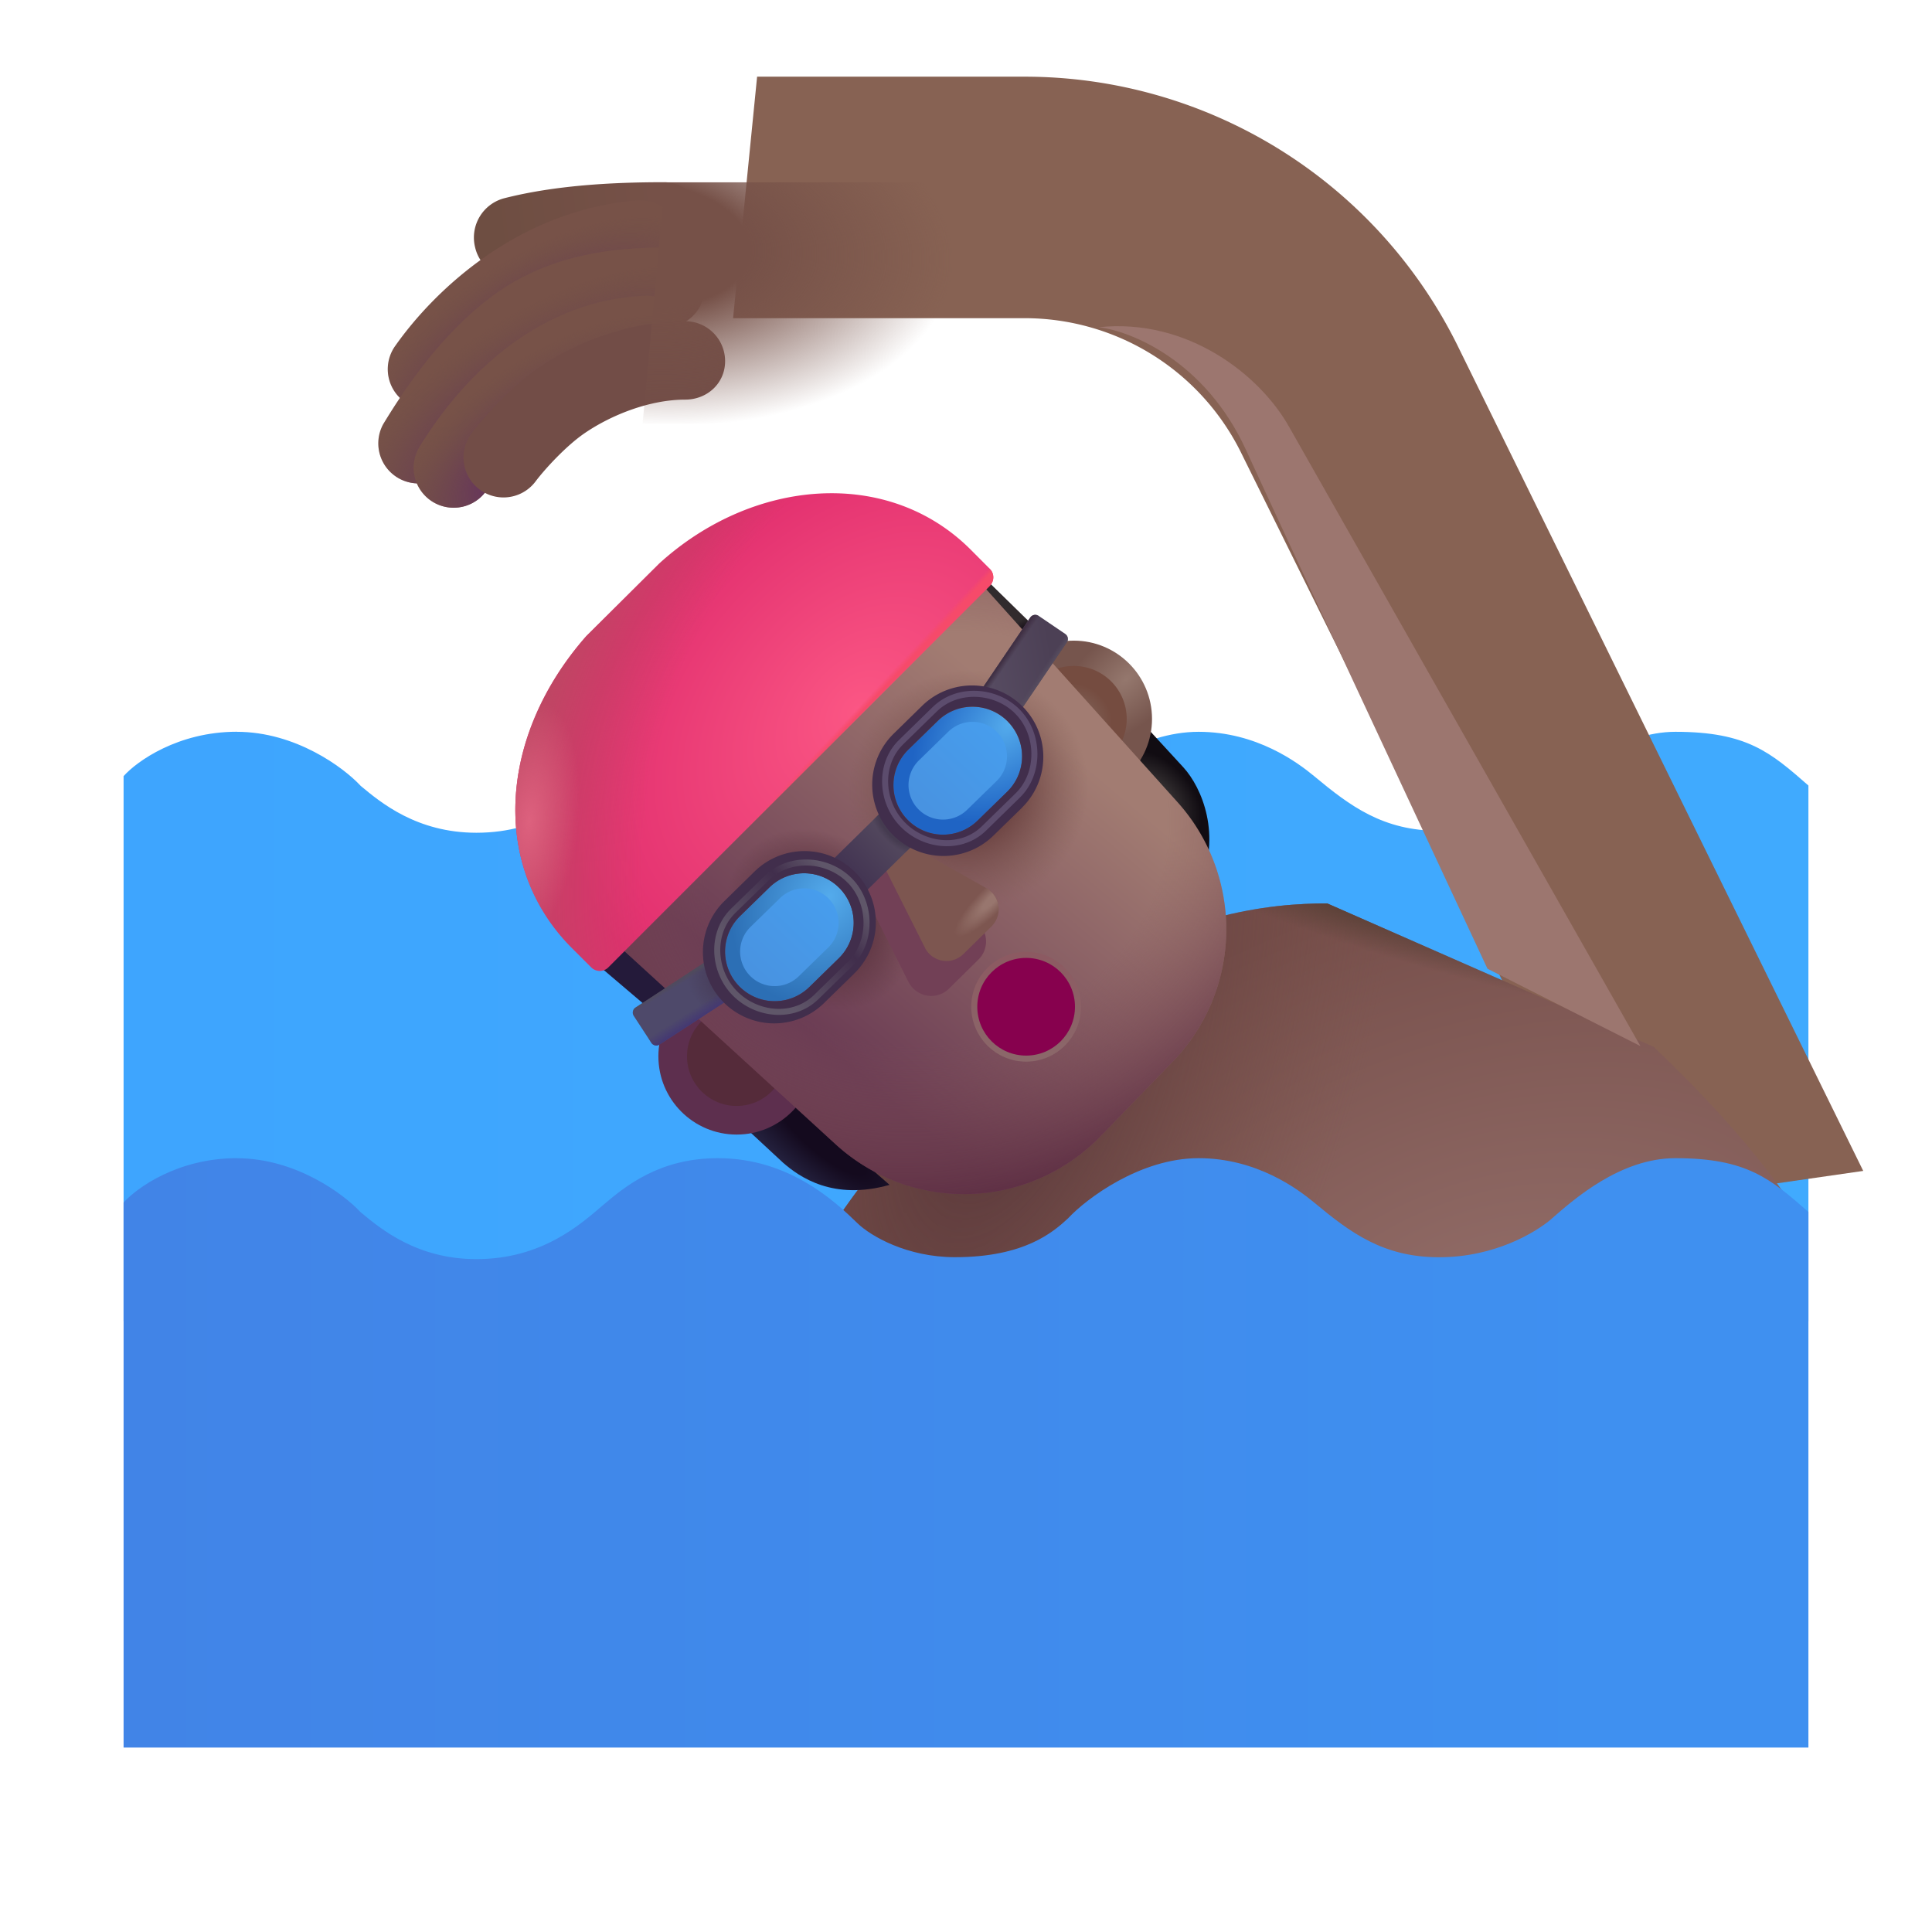 <svg xmlns="http://www.w3.org/2000/svg" width="32" height="32" fill="none" viewBox="0 0 32 32"><g filter="url(#filter0_ii_3987_23153)"><path fill="url(#paint0_linear_3987_23153)" d="M3.922 12.12c-.975 0-1.656.49-1.875.735v9.027h27.906v-8.87l-.003-.004c-.623-.545-1.015-.887-2.2-.887-.906 0-1.67.67-2.05 1.003-.261.224-.94.637-1.864.637-.925 0-1.469-.406-2.07-.906-.27-.224-.952-.734-1.914-.734-.963 0-1.857.666-2.165 1-.244.224-.718.64-1.87.64-.794 0-1.396-.35-1.614-.562-.37-.36-1.133-1.078-2.312-1.078-.975 0-1.54.468-1.907.78-.367.313-1.006.892-2.093.892-.985 0-1.585-.5-1.915-.775l-.007-.007c-.276-.297-1.072-.89-2.047-.89Z"/></g><g filter="url(#filter1_ii_3987_23153)"><path fill="#876253" d="M10.642 7.02h4.828a4 4 0 0 1 3.602 2.26l6.164 12.458 4.125-.594L22.674 7.54a8 8 0 0 0-7.204-4.52h-4.43l-.398 4Z"/></g><path fill="url(#paint1_radial_3987_23153)" d="M17.313 16.543c-1.688 1.15-3.224 3.25-3.782 4.156 3.25 2.162 7.927 2.172 9.86 1.906l6.53-2.266c-.765-1.304-2.036-2.52-2.53-3l-5.407-2.375c-.937 0-2.562.141-4.672 1.579Z"/><path fill="url(#paint2_radial_3987_23153)" d="M17.313 16.543c-1.688 1.15-3.224 3.25-3.782 4.156 3.25 2.162 7.927 2.172 9.86 1.906l6.53-2.266c-.765-1.304-2.036-2.52-2.53-3l-5.407-2.375c-.937 0-2.562.141-4.672 1.579Z"/><path fill="url(#paint3_radial_3987_23153)" d="M17.313 16.543c-1.688 1.15-3.224 3.25-3.782 4.156 3.25 2.162 7.927 2.172 9.86 1.906l6.53-2.266c-.765-1.304-2.036-2.52-2.53-3l-5.407-2.375c-.937 0-2.562.141-4.672 1.579Z"/><path fill="url(#paint4_radial_3987_23153)" d="m12.973 19.261-.614-.57.235-.938 2.14 1.872c-.937.265-1.493-.132-1.761-.364Z"/><path fill="url(#paint5_radial_3987_23153)" d="m19.598 12.707-.614-.668-.785.73 1.664 1.91c.375-.844.047-1.633-.265-1.972Z"/><circle cx="17.785" cy="11.907" r="1.296" fill="url(#paint6_radial_3987_23153)"/><g filter="url(#filter2_f_3987_23153)"><circle cx="17.785" cy="11.907" r=".877" fill="url(#paint7_radial_3987_23153)"/></g><circle cx="12.201" cy="17.496" r="1.296" fill="#5D2F4E"/><g filter="url(#filter3_f_3987_23153)"><circle cx="12.201" cy="17.496" r=".822" fill="#552B3A"/></g><path fill="#241A3A" d="M10.762 16.714 9.922 16l.293-.555 1.137.887-.59.382Z"/><path fill="url(#paint8_linear_3987_23153)" d="m17.133 10.382-.758-.742-.844.301c.401.427 1.206 1.276 1.215 1.258l.387-.817Z"/><g filter="url(#filter4_i_3987_23153)"><path fill="url(#paint9_linear_3987_23153)" d="m8.984 14.798 6.11-6.101 4.26 4.74a3.15 3.15 0 0 1-.079 4.296l-1.195 1.235a3.15 3.15 0 0 1-4.39.134l-4.706-4.304Z"/><path fill="url(#paint10_radial_3987_23153)" d="m8.984 14.798 6.11-6.101 4.26 4.74a3.15 3.15 0 0 1-.079 4.296l-1.195 1.235a3.15 3.15 0 0 1-4.39.134l-4.706-4.304Z"/><path fill="url(#paint11_radial_3987_23153)" d="m8.984 14.798 6.11-6.101 4.26 4.74a3.15 3.15 0 0 1-.079 4.296l-1.195 1.235a3.15 3.15 0 0 1-4.39.134l-4.706-4.304Z"/><path fill="url(#paint12_radial_3987_23153)" d="m8.984 14.798 6.11-6.101 4.26 4.74a3.15 3.15 0 0 1-.079 4.296l-1.195 1.235a3.15 3.15 0 0 1-4.39.134l-4.706-4.304Z"/></g><g filter="url(#filter5_ii_3987_23153)"><path fill="url(#paint13_linear_3987_23153)" d="M3.922 19.183c-.975 0-1.656.49-1.875.735v9.027h27.906v-8.871l-.003-.003c-.623-.545-1.015-.888-2.2-.888-.906 0-1.67.67-2.05 1.003v.001c-.261.224-.94.637-1.864.637-.925 0-1.469-.407-2.07-.907-.27-.223-.952-.734-1.914-.734-.963 0-1.857.667-2.165 1-.244.224-.718.64-1.87.64-.794 0-1.396-.35-1.614-.562-.37-.36-1.133-1.078-2.312-1.078-.975 0-1.54.469-1.907.781-.367.313-1.006.891-2.093.891-.985 0-1.585-.5-1.915-.775l-.007-.006c-.276-.297-1.072-.89-2.047-.89Z"/></g><g filter="url(#filter6_f_3987_23153)"><circle cx="16.996" cy="16.675" r=".809" stroke="url(#paint14_linear_3987_23153)" stroke-width=".2"/></g><circle cx="16.996" cy="16.675" r=".809" fill="#87014E"/><g filter="url(#filter7_f_3987_23153)"><path fill="#724056" d="m15.047 16.264-.821-1.636.304-.296 1.588.896a.42.42 0 0 1 .088.666l-.488.481a.42.42 0 0 1-.67-.111Z"/></g><g filter="url(#filter8_if_3987_23153)"><path fill="#7D5650" d="m15.22 15.997-.782-1.556.29-.281 1.51.852a.4.4 0 0 1 .084.633l-.465.457a.4.4 0 0 1-.638-.105Z"/><path fill="url(#paint15_radial_3987_23153)" d="m15.22 15.997-.782-1.556.29-.281 1.51.852a.4.4 0 0 1 .084.633l-.465.457a.4.4 0 0 1-.638-.105Z"/></g><path fill="url(#paint16_linear_3987_23153)" d="M14.576 13.47h.758v1.123h-.758z" transform="rotate(45.489 14.576 13.47)"/><path fill="url(#paint17_radial_3987_23153)" d="M14.576 13.47h.758v1.123h-.758z" transform="rotate(45.489 14.576 13.47)"/><path fill="url(#paint18_linear_3987_23153)" d="M17.065 10.228a.1.1 0 0 1 .139-.027l.439.298a.1.1 0 0 1 .027.139l-.84 1.239-.605-.41.84-1.24Z"/><path fill="url(#paint19_linear_3987_23153)" d="M17.065 10.228a.1.1 0 0 1 .139-.027l.439.298a.1.1 0 0 1 .027.139l-.84 1.239-.605-.41.84-1.24Z"/><path fill="url(#paint20_linear_3987_23153)" d="M17.065 10.228a.1.1 0 0 1 .139-.027l.439.298a.1.1 0 0 1 .027.139l-.84 1.239-.605-.41.84-1.24Z"/><path fill="#4E496A" d="M10.925 17.3a.1.1 0 0 1-.138-.029l-.29-.444a.1.1 0 0 1 .03-.139l1.253-.817.4.612-1.255.818Z"/><path fill="url(#paint21_radial_3987_23153)" d="M10.925 17.3a.1.1 0 0 1-.138-.029l-.29-.444a.1.1 0 0 1 .03-.139l1.253-.817.4.612-1.255.818Z"/><path fill="url(#paint22_linear_3987_23153)" d="M10.925 17.3a.1.1 0 0 1-.138-.029l-.29-.444a.1.1 0 0 1 .03-.139l1.253-.817.4.612-1.255.818Z"/><path fill="url(#paint23_linear_3987_23153)" d="M10.925 17.3a.1.1 0 0 1-.138-.029l-.29-.444a.1.1 0 0 1 .03-.139l1.253-.817.4.612-1.255.818Z"/><path fill="url(#paint24_linear_3987_23153)" stroke="url(#paint25_radial_3987_23153)" stroke-width=".25" d="m16.594 13.026-.488.476a.696.696 0 1 1-.973-.997l.488-.476a.696.696 0 1 1 .973.997Z"/><path fill="#412E4C" fill-rule="evenodd" d="m16.933 13.373-.488.476a1.181 1.181 0 0 1-1.65-1.69l.487-.477a1.181 1.181 0 0 1 1.65 1.69Zm-.238-1.42a.821.821 0 0 0-1.162-.013l-.487.476a.821.821 0 0 0 1.148 1.175l.487-.476a.821.821 0 0 0 .014-1.161Z" clip-rule="evenodd"/><g filter="url(#filter9_f_3987_23153)"><path stroke="#5C4C6D" stroke-width=".1" d="M16.857 11.79c-.364-.371-1-.408-1.373-.044l-.559.546c-.373.364-.34.99.024 1.362.363.373.976.431 1.348.068l.56-.547c.372-.363.364-1.012 0-1.384Z" clip-rule="evenodd"/></g><path fill="url(#paint26_linear_3987_23153)" stroke="url(#paint27_radial_3987_23153)" stroke-width=".25" d="m13.805 15.784-.488.476a.696.696 0 0 1-.973-.997l.488-.476a.696.696 0 1 1 .973.997Z"/><path fill="#412E4C" fill-rule="evenodd" d="m14.144 16.13-.488.477a1.181 1.181 0 1 1-1.65-1.69l.487-.477a1.181 1.181 0 1 1 1.65 1.69Zm-.238-1.418a.821.821 0 0 0-1.162-.014l-.487.476a.821.821 0 1 0 1.148 1.175l.487-.476a.821.821 0 0 0 .014-1.162Z" clip-rule="evenodd"/><g filter="url(#filter10_f_3987_23153)"><path stroke="url(#paint28_linear_3987_23153)" stroke-width=".1" d="M14.076 14.586c-.363-.373-1-.41-1.372-.046l-.56.546c-.372.364-.34.99.024 1.363.364.372.977.43 1.35.067l.559-.546c.372-.364.363-1.012 0-1.384Z" clip-rule="evenodd"/></g><path fill="url(#paint29_radial_3987_23153)" d="M9.475 15.705c-1.367-1.367-1.202-3.537.236-5.17l1.21-1.203c1.556-1.414 3.79-1.595 5.156-.229l.317.318a.2.2 0 0 1 0 .282l-6.319 6.32a.2.2 0 0 1-.282 0l-.318-.318Z"/><path fill="url(#paint30_radial_3987_23153)" d="M9.475 15.705c-1.367-1.367-1.202-3.537.236-5.17l1.21-1.203c1.556-1.414 3.79-1.595 5.156-.229l.317.318a.2.2 0 0 1 0 .282l-6.319 6.32a.2.2 0 0 1-.282 0l-.318-.318Z"/><path fill="url(#paint31_radial_3987_23153)" d="M9.475 15.705c-1.367-1.367-1.202-3.537.236-5.17l1.21-1.203c1.556-1.414 3.79-1.595 5.156-.229l.317.318a.2.2 0 0 1 0 .282l-6.319 6.32a.2.2 0 0 1-.282 0l-.318-.318Z"/><path fill="url(#paint32_linear_3987_23153)" d="M9.475 15.705c-1.367-1.367-1.202-3.537.236-5.17l1.21-1.203c1.556-1.414 3.79-1.595 5.156-.229l.317.318a.2.2 0 0 1 0 .282l-6.319 6.32a.2.2 0 0 1-.282 0l-.318-.318Z"/><path fill="url(#paint33_linear_3987_23153)" fill-rule="evenodd" d="M9.936 4.43c-.557.043-1.037.102-1.262.16a.662.662 0 0 1-.804-.49.673.673 0 0 1 .48-.816c.836-.213 1.78-.266 2.642-.266.366 0 .647.287.647.659 0 .371.106.686-.26.686-.345 0-.9.024-1.443.066Z" clip-rule="evenodd"/><path fill="#775248" fill-rule="evenodd" d="M11.266 3.927a.663.663 0 0 1-.608.713c-1.395.112-2.487 1.077-3.036 1.864a.663.663 0 0 1-1.087-.759c.678-.97 2.085-2.271 4.018-2.425a.663.663 0 0 1 .713.607Z" clip-rule="evenodd"/><path fill="url(#paint34_radial_3987_23153)" fill-rule="evenodd" d="M11.266 3.927a.663.663 0 0 1-.608.713c-1.395.112-2.487 1.077-3.036 1.864a.663.663 0 0 1-1.087-.759c.678-.97 2.085-2.271 4.018-2.425a.663.663 0 0 1 .713.607Z" clip-rule="evenodd"/><path fill="#775248" fill-rule="evenodd" d="M11.67 4.709a.663.663 0 0 1-.607.713c-.639.05-1.95.359-2.427.803-.482.448-.861 1.004-1.156 1.487a.663.663 0 0 1-1.131-.69c.314-.516.769-1.195 1.385-1.768.62-.576 1.5-1.153 3.223-1.153.366 0 .684.243.713.608Z" clip-rule="evenodd"/><path fill="url(#paint35_radial_3987_23153)" fill-rule="evenodd" d="M11.67 4.709a.663.663 0 0 1-.607.713c-.639.05-1.95.359-2.427.803-.482.448-.861 1.004-1.156 1.487a.663.663 0 0 1-1.131-.69c.314-.516.769-1.195 1.385-1.768.62-.576 1.5-1.153 3.223-1.153.366 0 .684.243.713.608Z" clip-rule="evenodd"/><path fill="#775248" fill-rule="evenodd" d="M11.379 5.532a.663.663 0 0 1-.635.69c-1.183.05-2.097.94-2.665 1.87a.662.662 0 1 1-1.131-.69c.651-1.067 1.893-2.427 3.74-2.504a.663.663 0 0 1 .69.634Z" clip-rule="evenodd"/><path fill="url(#paint36_radial_3987_23153)" fill-rule="evenodd" d="M11.379 5.532a.663.663 0 0 1-.635.69c-1.183.05-2.097.94-2.665 1.87a.662.662 0 1 1-1.131-.69c.651-1.067 1.893-2.427 3.74-2.504a.663.663 0 0 1 .69.634Z" clip-rule="evenodd"/><g filter="url(#filter11_i_3987_23153)"><path fill="#724D47" fill-rule="evenodd" d="M11.348 7.019c-.585 0-1.22.253-1.659.552-.31.21-.668.602-.82.805a.662.662 0 1 1-1.058-.8c.202-.266.661-.78 1.133-1.1.63-.429 1.52-.756 2.404-.756.366 0 .662.297.662.662 0 .366-.296.637-.662.637Z" clip-rule="evenodd"/></g><path fill="url(#paint37_radial_3987_23153)" d="M10.642 7.02h4.828a4 4 0 0 1 3.602 2.26l6.164 12.458 4.125-.594L22.674 7.54a8 8 0 0 0-7.204-4.52h-4.457l-.37 4Z"/><g filter="url(#filter12_f_3987_23153)"><path fill="#9C766F" d="M20.637 7.451c-.675-1.475-1.907-1.969-2.438-2.031 1.469-.156 2.672.789 3.156 1.656l5.815 10.25-2.533-1.281c-1.052-2.25-3.325-7.119-4-8.594Z"/></g><defs><radialGradient id="paint1_radial_3987_23153" cx="0" cy="0" r="1" gradientTransform="matrix(-2.554 -7.264 11.248 -3.955 24.764 22.229)" gradientUnits="userSpaceOnUse"><stop stop-color="#946F6A"/><stop offset="1" stop-color="#764E4A"/></radialGradient><radialGradient id="paint2_radial_3987_23153" cx="0" cy="0" r="1" gradientTransform="matrix(5.406 1.938 -3.918 10.933 16.64 17.668)" gradientUnits="userSpaceOnUse"><stop stop-color="#553438"/><stop offset="1" stop-color="#7A5249" stop-opacity="0"/></radialGradient><radialGradient id="paint3_radial_3987_23153" cx="0" cy="0" r="1" gradientTransform="matrix(-.203 .594 -4.827 -1.651 22.031 14.886)" gradientUnits="userSpaceOnUse"><stop offset=".186" stop-color="#5D4239"/><stop offset="1" stop-color="#5D4239" stop-opacity="0"/></radialGradient><radialGradient id="paint4_radial_3987_23153" cx="0" cy="0" r="1" gradientTransform="matrix(-.531 .617 -2.203 -1.897 13.602 18.808)" gradientUnits="userSpaceOnUse"><stop offset=".324" stop-color="#140A1E"/><stop offset="1" stop-color="#262442"/></radialGradient><radialGradient id="paint5_radial_3987_23153" cx="0" cy="0" r="1" gradientTransform="matrix(.461 -.43 .642 .689 19.115 13.24)" gradientUnits="userSpaceOnUse"><stop offset=".311" stop-color="#373334"/><stop offset="1" stop-color="#110C12"/></radialGradient><radialGradient id="paint6_radial_3987_23153" cx="0" cy="0" r="1" gradientTransform="matrix(-1.016 .922 -.511 -.563 18.654 11.248)" gradientUnits="userSpaceOnUse"><stop offset=".011" stop-color="#94776D"/><stop offset="1" stop-color="#76554D"/></radialGradient><radialGradient id="paint7_radial_3987_23153" cx="0" cy="0" r="1" gradientTransform="matrix(.32 -.305 .396 .416 17.912 11.836)" gradientUnits="userSpaceOnUse"><stop stop-color="#806258"/><stop offset="1" stop-color="#754C40"/></radialGradient><radialGradient id="paint10_radial_3987_23153" cx="0" cy="0" r="1" gradientTransform="matrix(1.844 5.885 -6.783 2.125 15.36 14.043)" gradientUnits="userSpaceOnUse"><stop offset=".545" stop-color="#825458" stop-opacity="0"/><stop offset="1" stop-color="#5B2C42"/></radialGradient><radialGradient id="paint11_radial_3987_23153" cx="0" cy="0" r="1" gradientTransform="matrix(1.438 1.344 -1.377 1.473 15.888 13.232)" gradientUnits="userSpaceOnUse"><stop offset=".277" stop-color="#623838"/><stop offset="1" stop-color="#7A564E" stop-opacity="0"/></radialGradient><radialGradient id="paint12_radial_3987_23153" cx="0" cy="0" r="1" gradientTransform="matrix(1.271 1.078 -.891 1.05 13.433 15.386)" gradientUnits="userSpaceOnUse"><stop offset=".422" stop-color="#5C3440"/><stop offset="1" stop-color="#5C3440" stop-opacity="0"/></radialGradient><radialGradient id="paint15_radial_3987_23153" cx="0" cy="0" r="1" gradientTransform="rotate(135.14 5.036 10.967) scale(.86 .223)" gradientUnits="userSpaceOnUse"><stop offset=".254" stop-color="#98766E"/><stop offset="1" stop-color="#98766E" stop-opacity="0"/></radialGradient><radialGradient id="paint17_radial_3987_23153" cx="0" cy="0" r="1" gradientTransform="rotate(90.613 .826 14.098) scale(.287 .604)" gradientUnits="userSpaceOnUse"><stop offset=".649" stop-color="#453B50"/><stop offset="1" stop-color="#453B50" stop-opacity="0"/></radialGradient><radialGradient id="paint21_radial_3987_23153" cx="0" cy="0" r="1" gradientTransform="matrix(-.461 .297 -.344 -.534 11.951 16.225)" gradientUnits="userSpaceOnUse"><stop offset=".214" stop-color="#483E5B"/><stop offset="1" stop-color="#483E5B" stop-opacity="0"/></radialGradient><radialGradient id="paint25_radial_3987_23153" cx="0" cy="0" r="1" gradientTransform="rotate(133.409 5.777 9.594) scale(1.99 1.306)" gradientUnits="userSpaceOnUse"><stop stop-color="#54ABEC"/><stop offset=".96" stop-color="#1F64C4"/></radialGradient><radialGradient id="paint27_radial_3987_23153" cx="0" cy="0" r="1" gradientTransform="matrix(-1.008 1.594 -1.272 -.804 13.74 14.85)" gradientUnits="userSpaceOnUse"><stop stop-color="#54ABEC"/><stop offset="1" stop-color="#2C6FB5"/></radialGradient><radialGradient id="paint29_radial_3987_23153" cx="0" cy="0" r="1" gradientTransform="matrix(-2.75 -2.625 3.832 -4.014 14.203 11.761)" gradientUnits="userSpaceOnUse"><stop stop-color="#FB5684"/><stop offset="1" stop-color="#E12E6E"/></radialGradient><radialGradient id="paint30_radial_3987_23153" cx="0" cy="0" r="1" gradientTransform="rotate(-157.729 8.545 4.784) scale(6.597 10.688)" gradientUnits="userSpaceOnUse"><stop offset=".546" stop-color="#AD525E" stop-opacity="0"/><stop offset="1" stop-color="#AD525E"/></radialGradient><radialGradient id="paint31_radial_3987_23153" cx="0" cy="0" r="1" gradientTransform="matrix(.203 -1.984 .811 .083 8.766 13.605)" gradientUnits="userSpaceOnUse"><stop stop-color="#DD617E"/><stop offset="1" stop-color="#DD617E" stop-opacity="0"/></radialGradient><radialGradient id="paint34_radial_3987_23153" cx="0" cy="0" r="1" gradientTransform="rotate(146.787 3.543 4.261) scale(3.438 1.602)" gradientUnits="userSpaceOnUse"><stop offset=".402" stop-color="#683859"/><stop offset="1" stop-color="#6D4C45" stop-opacity="0"/></radialGradient><radialGradient id="paint35_radial_3987_23153" cx="0" cy="0" r="1" gradientTransform="matrix(-3.213 2.132 -.999 -1.505 8.962 7.009)" gradientUnits="userSpaceOnUse"><stop offset=".402" stop-color="#683859"/><stop offset="1" stop-color="#6D4C45" stop-opacity="0"/></radialGradient><radialGradient id="paint36_radial_3987_23153" cx="0" cy="0" r="1" gradientTransform="rotate(144.615 3.362 5.202) scale(3.292 1.58)" gradientUnits="userSpaceOnUse"><stop offset=".402" stop-color="#683859"/><stop offset="1" stop-color="#6D4C45" stop-opacity="0"/></radialGradient><radialGradient id="paint37_radial_3987_23153" cx="0" cy="0" r="1" gradientTransform="matrix(5.125 .375 -.218 2.976 10.642 4.082)" gradientUnits="userSpaceOnUse"><stop offset=".344" stop-color="#765148"/><stop offset="1" stop-color="#765148" stop-opacity="0"/></radialGradient><linearGradient id="paint0_linear_3987_23153" x1="26.833" x2="2.047" y1="16.537" y2="16.537" gradientUnits="userSpaceOnUse"><stop stop-color="#40AAFE"/><stop offset="1" stop-color="#3EA5FE"/></linearGradient><linearGradient id="paint8_linear_3987_23153" x1="16.656" x2="16.93" y1="10.277" y2="10.808" gradientUnits="userSpaceOnUse"><stop offset=".18" stop-color="#312B2D"/><stop offset=".592" stop-color="#0A010D"/></linearGradient><linearGradient id="paint9_linear_3987_23153" x1="19.016" x2="14.391" y1="13.793" y2="19.293" gradientUnits="userSpaceOnUse"><stop stop-color="#A27C72"/><stop offset=".886" stop-color="#6B3C54"/></linearGradient><linearGradient id="paint13_linear_3987_23153" x1="26.833" x2="2.047" y1="23.599" y2="23.599" gradientUnits="userSpaceOnUse"><stop stop-color="#3F90F0"/><stop offset="1" stop-color="#4184E7"/></linearGradient><linearGradient id="paint14_linear_3987_23153" x1="17.219" x2="17.188" y1="17.605" y2="15.699" gradientUnits="userSpaceOnUse"><stop stop-color="#8B686A"/><stop offset="1" stop-color="#8C5961"/></linearGradient><linearGradient id="paint16_linear_3987_23153" x1="14.945" x2="14.954" y1="13.643" y2="14.593" gradientUnits="userSpaceOnUse"><stop stop-color="#52475D"/><stop offset="1" stop-color="#413251"/></linearGradient><linearGradient id="paint18_linear_3987_23153" x1="16.334" x2="17.49" y1="11.365" y2="11.154" gradientUnits="userSpaceOnUse"><stop stop-color="#574C62"/><stop offset="1" stop-color="#4C4055"/></linearGradient><linearGradient id="paint19_linear_3987_23153" x1="16.734" x2="16.848" y1="10.668" y2="10.746" gradientUnits="userSpaceOnUse"><stop offset=".354" stop-color="#403044"/><stop offset="1" stop-color="#403044" stop-opacity="0"/></linearGradient><linearGradient id="paint20_linear_3987_23153" x1="17.383" x2="17.301" y1="11.085" y2="11.03" gradientUnits="userSpaceOnUse"><stop stop-color="#574E60"/><stop offset="1" stop-color="#574E60" stop-opacity="0"/></linearGradient><linearGradient id="paint22_linear_3987_23153" x1="11.422" x2="11.305" y1="17.011" y2="16.828" gradientUnits="userSpaceOnUse"><stop offset=".145" stop-color="#443873"/><stop offset="1" stop-color="#443873" stop-opacity="0"/></linearGradient><linearGradient id="paint23_linear_3987_23153" x1="10.984" x2="11.027" y1="16.382" y2="16.453" gradientUnits="userSpaceOnUse"><stop stop-color="#504B5B"/><stop offset="1" stop-color="#504B5B" stop-opacity="0"/></linearGradient><linearGradient id="paint24_linear_3987_23153" x1="16.467" x2="15.279" y1="12.092" y2="13.326" gradientUnits="userSpaceOnUse"><stop stop-color="#479DED"/><stop offset="1" stop-color="#4893E1"/></linearGradient><linearGradient id="paint26_linear_3987_23153" x1="13.678" x2="12.49" y1="14.85" y2="16.084" gradientUnits="userSpaceOnUse"><stop stop-color="#479DED"/><stop offset="1" stop-color="#4893E1"/></linearGradient><linearGradient id="paint28_linear_3987_23153" x1="14.269" x2="12.127" y1="14.597" y2="16.643" gradientUnits="userSpaceOnUse"><stop offset=".096" stop-color="#5F5669"/><stop offset=".322" stop-color="#5F5669" stop-opacity="0"/><stop offset=".768" stop-color="#5F5669"/></linearGradient><linearGradient id="paint32_linear_3987_23153" x1="13.703" x2="13.641" y1="12.39" y2="12.332" gradientUnits="userSpaceOnUse"><stop stop-color="#F64A6A"/><stop offset="1" stop-color="#F64A6A" stop-opacity="0"/></linearGradient><linearGradient id="paint33_linear_3987_23153" x1="8.172" x2="10.923" y1="3.814" y2="3.556" gradientUnits="userSpaceOnUse"><stop stop-color="#6E4E42"/><stop offset="1" stop-color="#765148"/></linearGradient><filter id="filter0_ii_3987_23153" width="28.306" height="9.762" x="1.847" y="12.121" color-interpolation-filters="sRGB" filterUnits="userSpaceOnUse"><feFlood flood-opacity="0" result="BackgroundImageFix"/><feBlend in="SourceGraphic" in2="BackgroundImageFix" result="shape"/><feColorMatrix in="SourceAlpha" result="hardAlpha" values="0 0 0 0 0 0 0 0 0 0 0 0 0 0 0 0 0 0 127 0"/><feOffset dx="-.2"/><feGaussianBlur stdDeviation=".5"/><feComposite in2="hardAlpha" k2="-1" k3="1" operator="arithmetic"/><feColorMatrix values="0 0 0 0 0.325 0 0 0 0 0.729 0 0 0 0 1 0 0 0 1 0"/><feBlend in2="shape" result="effect1_innerShadow_3987_23153"/><feColorMatrix in="SourceAlpha" result="hardAlpha" values="0 0 0 0 0 0 0 0 0 0 0 0 0 0 0 0 0 0 127 0"/><feOffset dx=".2"/><feGaussianBlur stdDeviation=".5"/><feComposite in2="hardAlpha" k2="-1" k3="1" operator="arithmetic"/><feColorMatrix values="0 0 0 0 0.247 0 0 0 0 0.584 0 0 0 0 0.855 0 0 0 1 0"/><feBlend in2="effect1_innerShadow_3987_23153" result="effect2_innerShadow_3987_23153"/></filter><filter id="filter1_ii_3987_23153" width="19.969" height="19.969" x="10.642" y="1.769" color-interpolation-filters="sRGB" filterUnits="userSpaceOnUse"><feFlood flood-opacity="0" result="BackgroundImageFix"/><feBlend in="SourceGraphic" in2="BackgroundImageFix" result="shape"/><feColorMatrix in="SourceAlpha" result="hardAlpha" values="0 0 0 0 0 0 0 0 0 0 0 0 0 0 0 0 0 0 127 0"/><feOffset dx="1.25" dy="-1.25"/><feGaussianBlur stdDeviation="1"/><feComposite in2="hardAlpha" k2="-1" k3="1" operator="arithmetic"/><feColorMatrix values="0 0 0 0 0.412 0 0 0 0 0.251 0 0 0 0 0.263 0 0 0 1 0"/><feBlend in2="shape" result="effect1_innerShadow_3987_23153"/><feColorMatrix in="SourceAlpha" result="hardAlpha" values="0 0 0 0 0 0 0 0 0 0 0 0 0 0 0 0 0 0 127 0"/><feOffset dx=".25" dy="-.5"/><feGaussianBlur stdDeviation=".5"/><feComposite in2="hardAlpha" k2="-1" k3="1" operator="arithmetic"/><feColorMatrix values="0 0 0 0 0.396 0 0 0 0 0.235 0 0 0 0 0.235 0 0 0 1 0"/><feBlend in2="effect1_innerShadow_3987_23153" result="effect2_innerShadow_3987_23153"/></filter><filter id="filter2_f_3987_23153" width="2.053" height="2.053" x="16.759" y="10.88" color-interpolation-filters="sRGB" filterUnits="userSpaceOnUse"><feFlood flood-opacity="0" result="BackgroundImageFix"/><feBlend in="SourceGraphic" in2="BackgroundImageFix" result="shape"/><feGaussianBlur result="effect1_foregroundBlur_3987_23153" stdDeviation=".075"/></filter><filter id="filter3_f_3987_23153" width="2.044" height="2.044" x="11.179" y="16.474" color-interpolation-filters="sRGB" filterUnits="userSpaceOnUse"><feFlood flood-opacity="0" result="BackgroundImageFix"/><feBlend in="SourceGraphic" in2="BackgroundImageFix" result="shape"/><feGaussianBlur result="effect1_foregroundBlur_3987_23153" stdDeviation=".1"/></filter><filter id="filter4_i_3987_23153" width="11.327" height="11.381" x="8.984" y="8.547" color-interpolation-filters="sRGB" filterUnits="userSpaceOnUse"><feFlood flood-opacity="0" result="BackgroundImageFix"/><feBlend in="SourceGraphic" in2="BackgroundImageFix" result="shape"/><feColorMatrix in="SourceAlpha" result="hardAlpha" values="0 0 0 0 0 0 0 0 0 0 0 0 0 0 0 0 0 0 127 0"/><feOffset dx=".15" dy="-.15"/><feGaussianBlur stdDeviation=".3"/><feComposite in2="hardAlpha" k2="-1" k3="1" operator="arithmetic"/><feColorMatrix values="0 0 0 0 0.376 0 0 0 0 0.267 0 0 0 0 0.475 0 0 0 1 0"/><feBlend in2="shape" result="effect1_innerShadow_3987_23153"/></filter><filter id="filter5_ii_3987_23153" width="28.306" height="9.762" x="1.847" y="19.183" color-interpolation-filters="sRGB" filterUnits="userSpaceOnUse"><feFlood flood-opacity="0" result="BackgroundImageFix"/><feBlend in="SourceGraphic" in2="BackgroundImageFix" result="shape"/><feColorMatrix in="SourceAlpha" result="hardAlpha" values="0 0 0 0 0 0 0 0 0 0 0 0 0 0 0 0 0 0 127 0"/><feOffset dx="-.2"/><feGaussianBlur stdDeviation=".15"/><feComposite in2="hardAlpha" k2="-1" k3="1" operator="arithmetic"/><feColorMatrix values="0 0 0 0 0.302 0 0 0 0 0.58 0 0 0 0 0.875 0 0 0 1 0"/><feBlend in2="shape" result="effect1_innerShadow_3987_23153"/><feColorMatrix in="SourceAlpha" result="hardAlpha" values="0 0 0 0 0 0 0 0 0 0 0 0 0 0 0 0 0 0 127 0"/><feOffset dx=".2"/><feGaussianBlur stdDeviation=".15"/><feComposite in2="hardAlpha" k2="-1" k3="1" operator="arithmetic"/><feColorMatrix values="0 0 0 0 0.208 0 0 0 0 0.482 0 0 0 0 0.773 0 0 0 1 0"/><feBlend in2="effect1_innerShadow_3987_23153" result="effect2_innerShadow_3987_23153"/></filter><filter id="filter6_f_3987_23153" width="2.217" height="2.217" x="15.887" y="15.567" color-interpolation-filters="sRGB" filterUnits="userSpaceOnUse"><feFlood flood-opacity="0" result="BackgroundImageFix"/><feBlend in="SourceGraphic" in2="BackgroundImageFix" result="shape"/><feGaussianBlur result="effect1_foregroundBlur_3987_23153" stdDeviation=".1"/></filter><filter id="filter7_f_3987_23153" width="3.106" height="3.164" x="13.726" y="13.832" color-interpolation-filters="sRGB" filterUnits="userSpaceOnUse"><feFlood flood-opacity="0" result="BackgroundImageFix"/><feBlend in="SourceGraphic" in2="BackgroundImageFix" result="shape"/><feGaussianBlur result="effect1_foregroundBlur_3987_23153" stdDeviation=".25"/></filter><filter id="filter8_if_3987_23153" width="2.203" height="2.458" x="14.338" y="13.86" color-interpolation-filters="sRGB" filterUnits="userSpaceOnUse"><feFlood flood-opacity="0" result="BackgroundImageFix"/><feBlend in="SourceGraphic" in2="BackgroundImageFix" result="shape"/><feColorMatrix in="SourceAlpha" result="hardAlpha" values="0 0 0 0 0 0 0 0 0 0 0 0 0 0 0 0 0 0 127 0"/><feOffset dx=".1" dy="-.3"/><feGaussianBlur stdDeviation=".3"/><feComposite in2="hardAlpha" k2="-1" k3="1" operator="arithmetic"/><feColorMatrix values="0 0 0 0 0.439 0 0 0 0 0.263 0 0 0 0 0.31 0 0 0 1 0"/><feBlend in2="shape" result="effect1_innerShadow_3987_23153"/><feGaussianBlur result="effect2_foregroundBlur_3987_23153" stdDeviation=".05"/></filter><filter id="filter9_f_3987_23153" width="2.872" height="2.874" x="14.46" y="11.291" color-interpolation-filters="sRGB" filterUnits="userSpaceOnUse"><feFlood flood-opacity="0" result="BackgroundImageFix"/><feBlend in="SourceGraphic" in2="BackgroundImageFix" result="shape"/><feGaussianBlur result="effect1_foregroundBlur_3987_23153" stdDeviation=".075"/></filter><filter id="filter10_f_3987_23153" width="2.872" height="2.874" x="11.68" y="14.086" color-interpolation-filters="sRGB" filterUnits="userSpaceOnUse"><feFlood flood-opacity="0" result="BackgroundImageFix"/><feBlend in="SourceGraphic" in2="BackgroundImageFix" result="shape"/><feGaussianBlur result="effect1_foregroundBlur_3987_23153" stdDeviation=".075"/></filter><filter id="filter11_i_3987_23153" width="4.333" height="3.319" x="7.677" y="5.32" color-interpolation-filters="sRGB" filterUnits="userSpaceOnUse"><feFlood flood-opacity="0" result="BackgroundImageFix"/><feBlend in="SourceGraphic" in2="BackgroundImageFix" result="shape"/><feColorMatrix in="SourceAlpha" result="hardAlpha" values="0 0 0 0 0 0 0 0 0 0 0 0 0 0 0 0 0 0 127 0"/><feOffset dy="-.4"/><feGaussianBlur stdDeviation=".25"/><feComposite in2="hardAlpha" k2="-1" k3="1" operator="arithmetic"/><feColorMatrix values="0 0 0 0 0.459 0 0 0 0 0.271 0 0 0 0 0.259 0 0 0 1 0"/><feBlend in2="shape" result="effect1_innerShadow_3987_23153"/></filter><filter id="filter12_f_3987_23153" width="10.371" height="13.323" x="17.499" y="4.703" color-interpolation-filters="sRGB" filterUnits="userSpaceOnUse"><feFlood flood-opacity="0" result="BackgroundImageFix"/><feBlend in="SourceGraphic" in2="BackgroundImageFix" result="shape"/><feGaussianBlur result="effect1_foregroundBlur_3987_23153" stdDeviation=".35"/></filter></defs></svg>